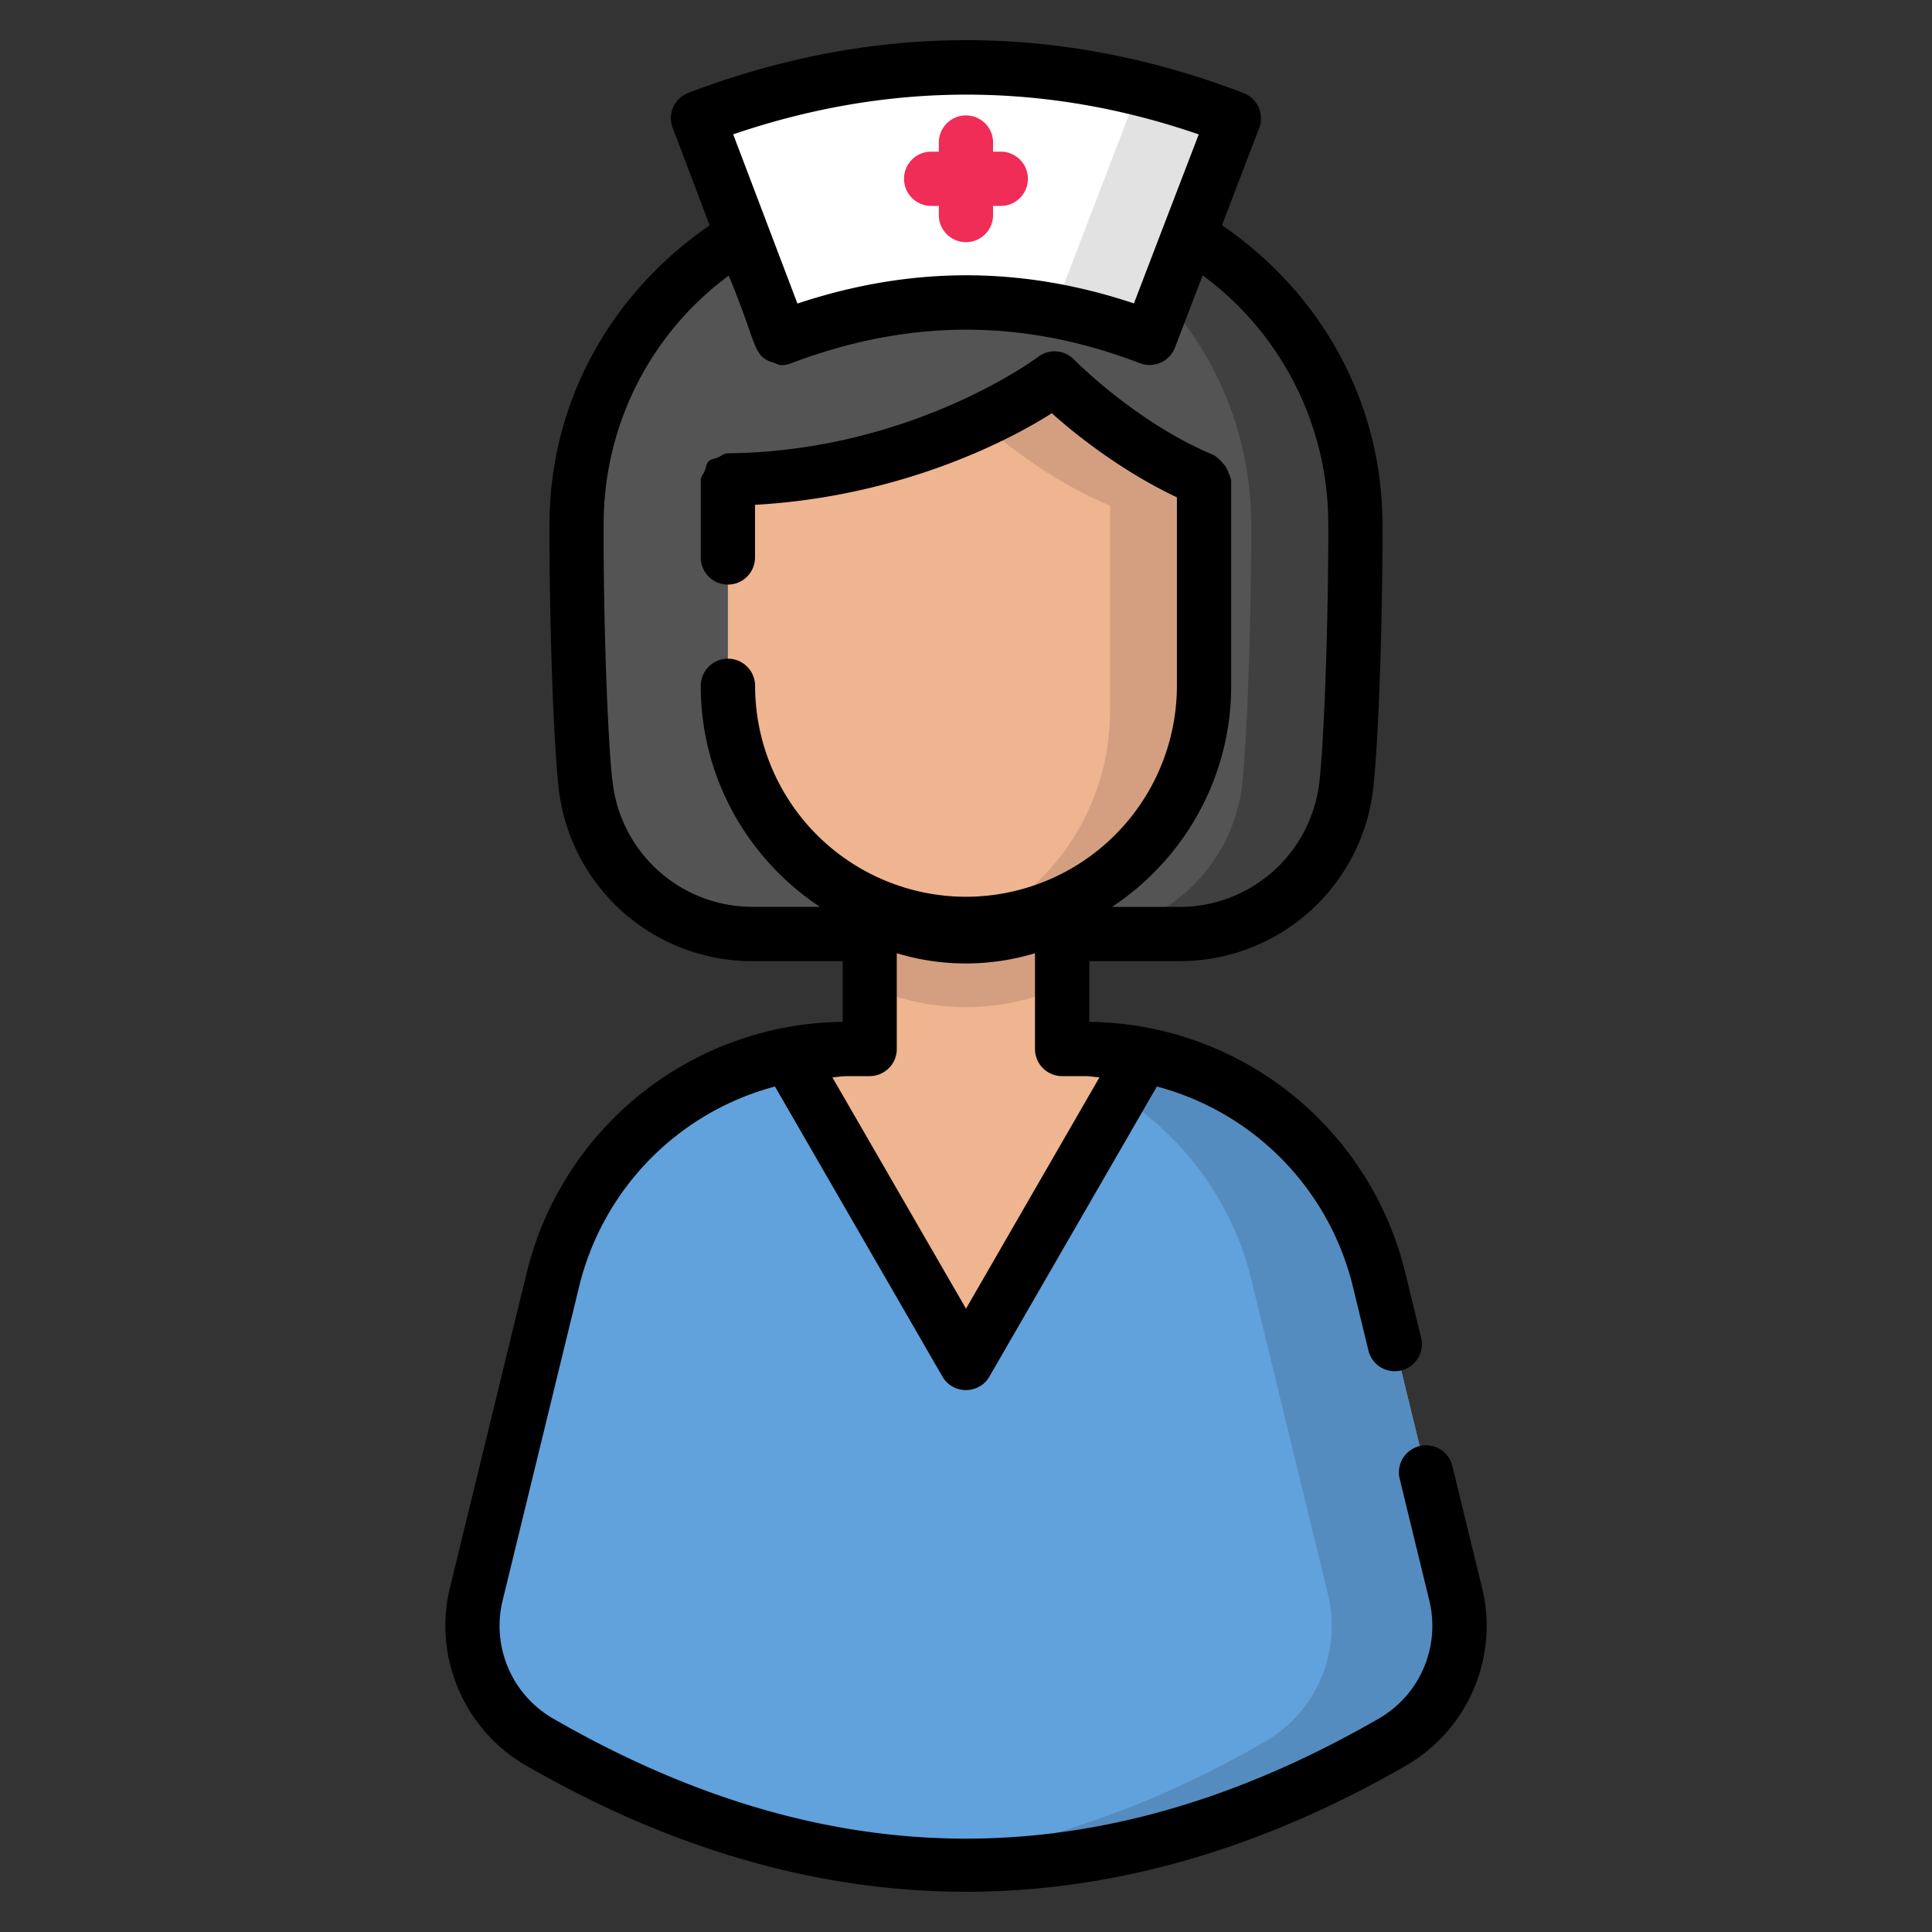 <svg width="24" height="24" fill="none" xmlns="http://www.w3.org/2000/svg">
  <rect width="100%" height="100%" fill="#333333" stroke="none"/>
  <defs/>
  <path d="M13.195 11.601h1.455a2.09 2.09 0 002.078-1.881c.078-.773.114-2.45.108-3.232a4.195 4.195 0 00-2.06-3.582l-.493 1.289c-1.53-.587-3.027-.586-4.575.001l-.49-1.288a4.196 4.196 0 00-2.055 3.58c-.006.783.03 2.46.108 3.232A2.09 2.09 0 009.35 11.6h1.455" fill="#545454"/>
  <path d="M16.837 6.488a4.195 4.195 0 00-2.06-3.582l-.31.809a4.175 4.175 0 011.075 2.773c.005.783-.03 2.46-.109 3.232a2.09 2.09 0 01-2.078 1.881h1.295a2.09 2.09 0 002.078-1.881c.079-.773.114-2.45.109-3.232z" fill="#404040"/>
  <path d="M9.708 4.196l-1.036-2.73c2.217-.841 4.457-.84 6.656.002l-1.045 2.727c-1.53-.587-3.027-.586-4.575.001z" fill="#fff"/>
  <path d="M14.15 1.098L13.13 3.76l1.153.435 1.045-2.727a9.87 9.87 0 00-1.178-.37z" fill="#E3E2E2"/>
  <path d="M12.432 1.884h-.096v-.095a.337.337 0 10-.673 0v.095h-.096a.337.337 0 000 .674h.096v.095a.337.337 0 10.673 0v-.095h.096a.337.337 0 000-.674z" fill="#EF2D57"/>
  <path d="M17.584 17.751l.5 2.056a1.66 1.66 0 01-.785 1.83c-3.533 2.037-7.066 2.037-10.6 0a1.66 1.66 0 01-.785-1.83l.953-3.91a3.758 3.758 0 013.651-2.869h.285v-1.69a2.58 2.58 0 002.392 0v1.69h.285a3.758 3.758 0 013.652 2.869l.198.813.254 1.041z" fill="#61A1DC"/>
  <path d="M11.206 11.506c-.14-.045-.274-.101-.402-.168v.262c.137-.021.272-.052.402-.094zM18.085 19.807l-.501-2.056-.254-1.041-.198-.813a3.758 3.758 0 00-3.651-2.869h-.285v-1.69a2.584 2.584 0 01-1.588.262v1.428h.285a3.758 3.758 0 013.652 2.869l.198.813.253 1.041.501 2.056a1.66 1.66 0 01-.785 1.83c-1.502.866-3.004 1.363-4.506 1.493 2.031.176 4.062-.322 6.093-1.493a1.66 1.66 0 00.786-1.83z" fill="#558CBF"/>
  <path d="M9.844 13.196L12 16.93l2.156-3.733-.007-.107c-.217-.04-.44-.06-.667-.06h-.286v-1.69A2.581 2.581 0 0112 11.63c-.43 0-.837-.105-1.195-.292v1.69h-.286c-.267 0-.53.029-.783.083l.11.085z" fill="#EFB490"/>
  <path d="M13.195 12.257v-.919a2.581 2.581 0 01-1.195.293c-.432 0-.838-.106-1.196-.293v.919a2.946 2.946 0 002.391 0z" fill="#D49F80"/>
  <path d="M9.042 8.428v.09a2.957 2.957 0 105.915 0V5.967C13.915 5.537 13.1 4.699 13.1 4.699s-1.624 1.243-4.058 1.267v2.462z" fill="#EFB490"/>
  <path d="M13.1 4.7s-.336.255-.929.537c.316.28.915.754 1.618 1.043v2.553c0 1.152-.66 2.15-1.621 2.638a2.957 2.957 0 002.789-2.952V5.966C13.915 5.537 13.1 4.699 13.1 4.699z" fill="#D49F80"/>
  <path d="M18.412 19.73l-.374-1.534a.337.337 0 00-.654.16l.373 1.533a1.33 1.33 0 01-.626 1.458c-3.453 1.991-6.81 1.991-10.263 0a1.33 1.33 0 01-.626-1.458l.953-3.91a3.403 3.403 0 012.432-2.482l2.08 3.603c.13.224.455.224.584 0l2.08-3.603a3.403 3.403 0 012.434 2.482l.198.813a.337.337 0 00.654-.16l-.198-.813a4.085 4.085 0 00-3.927-3.125v-.754h1.118a2.42 2.42 0 002.413-2.184c.083-.812.115-2.533.11-3.268-.01-1.503-.762-2.848-1.993-3.69l.462-1.207a.337.337 0 00-.194-.435C13.17.282 10.85.28 8.552 1.153a.337.337 0 00-.196.435l.46 1.212c-1.229.842-1.98 2.187-1.99 3.688-.005.735.028 2.456.11 3.268A2.42 2.42 0 009.35 11.94h1.118v.754a4.085 4.085 0 00-3.927 3.125l-.953 3.91c-.208.856.18 1.761.945 2.202 3.628 2.092 7.307 2.092 10.936 0a2.007 2.007 0 00.944-2.201zM14.891 1.67l-.429 1.117-.376.982c-1.37-.457-2.743-.475-4.18.002l-.798-2.102c1.928-.658 3.87-.658 5.782 0zM7.605 9.688c-.074-.734-.112-2.356-.106-3.196a3.83 3.83 0 011.553-3.068c.366.874.29 1.003.563 1.083.03.01.059.029.092.029.04 0 .08-.007.12-.023 1.466-.556 2.885-.557 4.334-.001a.337.337 0 00.435-.195l.344-.896A3.828 3.828 0 0116.5 6.492c.005.84-.033 2.462-.107 3.196-.092.9-.841 1.578-1.743 1.578h-.836c.89-.59 1.48-1.599 1.48-2.745V5.968a.67.67 0 00-.073-.177.664.664 0 00-.136-.135c-.96-.395-1.736-1.182-1.743-1.19a.338.338 0 00-.446-.033c-.015.012-1.573 1.176-3.857 1.198-.046 0-.078.033-.118.05-.04.018-.088.02-.118.05-.03.031-.032.08-.05.12-.016.04-.048.071-.048.117v.957a.337.337 0 10.674 0v-.654c1.82-.102 3.167-.805 3.687-1.138.29.261.864.719 1.554 1.045V8.52a2.623 2.623 0 01-2.62 2.62 2.623 2.623 0 01-2.62-2.62.337.337 0 10-.675 0c0 1.146.59 2.155 1.48 2.745H9.35a1.749 1.749 0 01-1.743-1.578zm2.912 3.68h.286c.186 0 .337-.151.337-.337v-1.19c.555.17 1.162.17 1.717 0v1.19c0 .186.151.337.337.337h.286c.06 0 .118.012.178.015L12 16.257l-1.66-2.874c.06-.003.119-.015.18-.015z" fill="#000"/>
</svg>
